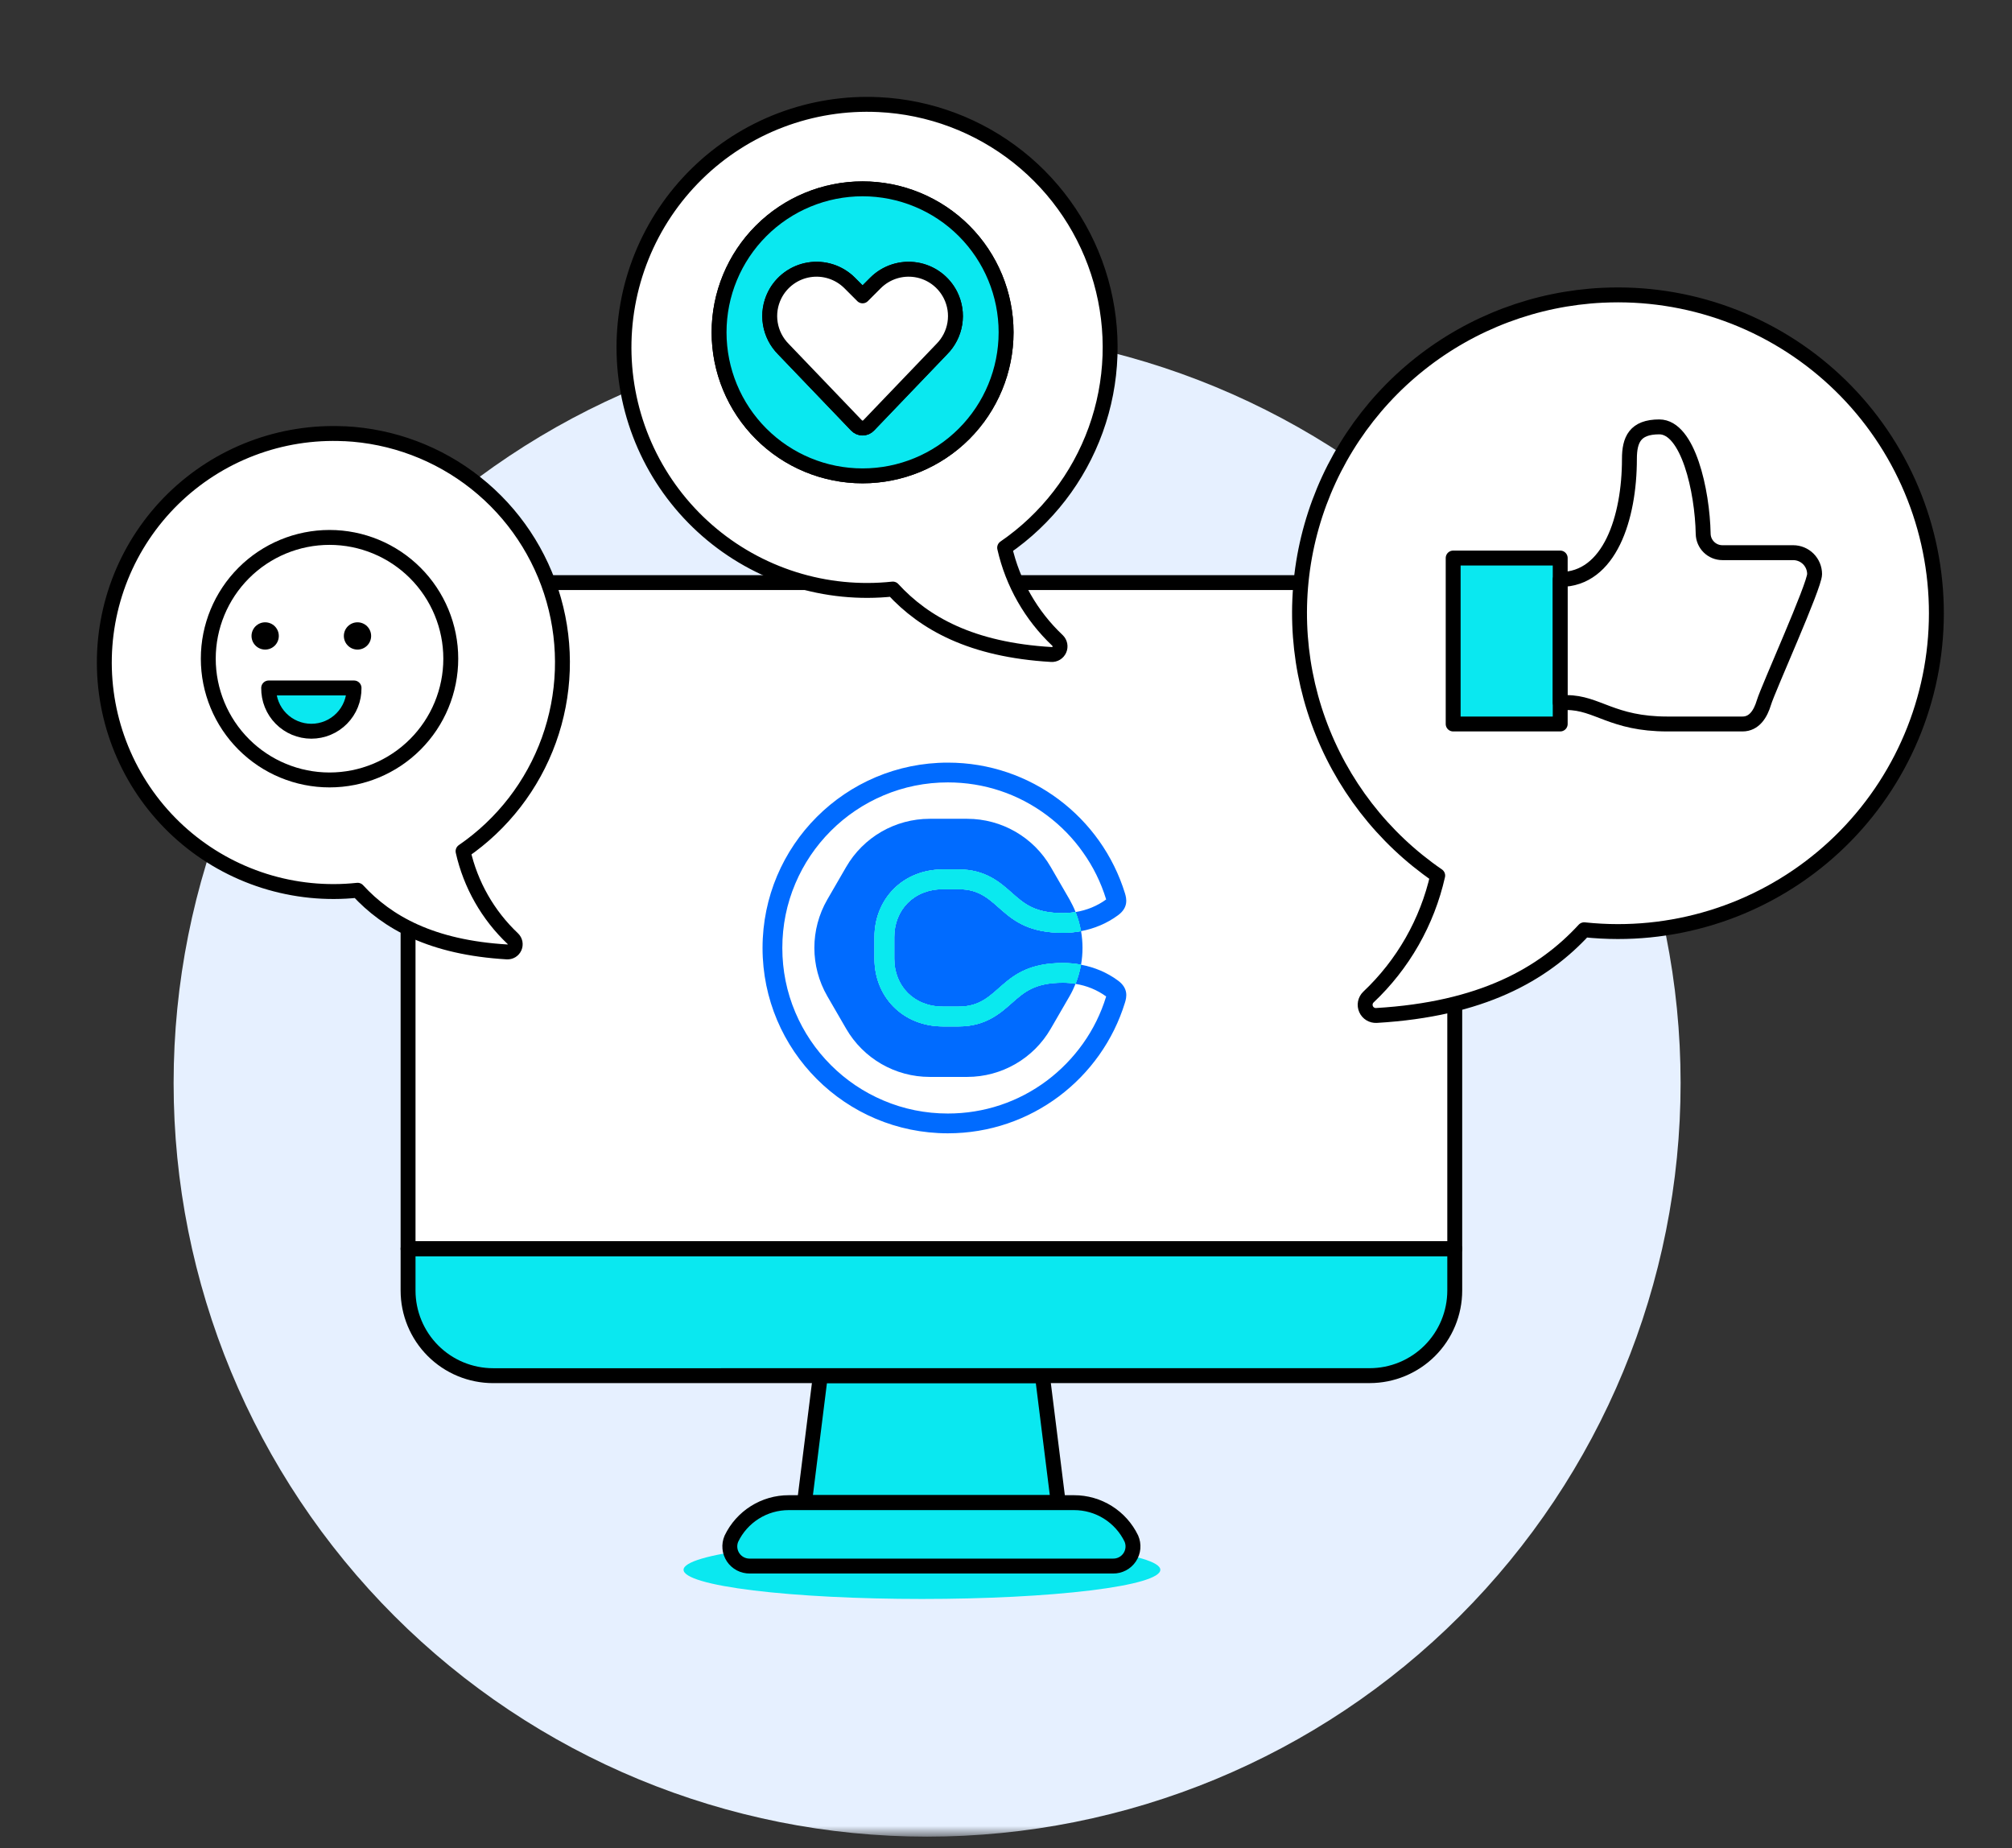 <svg width="135" height="124" viewBox="0 0 135 124" fill="none" xmlns="http://www.w3.org/2000/svg">
<rect x="0" y="0" width="135" height="124" fill="#333333" stroke="none"/>
<mask id="mask0" mask-type="alpha" maskUnits="userSpaceOnUse" x="0" y="0" width="135" height="124">
<rect width="134.819" height="123.197" fill="#C4C4C4"/>
</mask>
<g mask="url(#mask0)">
<path d="M11.649 72.666C11.649 86.075 16.976 98.934 26.457 108.415C35.939 117.897 48.798 123.223 62.207 123.223C75.615 123.223 88.475 117.897 97.956 108.415C107.437 98.934 112.764 86.075 112.764 72.666C112.764 59.257 107.437 46.398 97.956 36.917C88.475 27.435 75.615 22.109 62.207 22.109C48.798 22.109 35.939 27.435 26.457 36.917C16.976 46.398 11.649 59.257 11.649 72.666Z" fill="#E6F0FF"/>
<path d="M45.865 105.319C45.865 105.838 47.55 106.336 50.55 106.703C53.549 107.07 57.618 107.276 61.86 107.276C66.102 107.276 70.17 107.07 73.17 106.703C76.169 106.336 77.855 105.838 77.855 105.319C77.855 104.8 76.169 104.302 73.17 103.935C70.17 103.568 66.102 103.361 61.86 103.361C57.618 103.361 53.549 103.568 50.55 103.935C47.55 104.302 45.865 104.8 45.865 105.319Z" fill="#0AE8F0"/>
<path d="M97.61 44.613C97.61 43.148 97.028 41.742 95.991 40.706C94.955 39.669 93.549 39.087 92.083 39.087H32.913C31.445 39.088 30.038 39.671 29.001 40.709C27.963 41.747 27.38 43.154 27.38 44.622V83.78H97.61V44.613Z" fill="white"/>
<path d="M71.005 100.806H53.979L55.044 92.293H69.942L71.005 100.806Z" fill="#0AE8F0" stroke="black" stroke-linecap="round" stroke-linejoin="round"/>
<path d="M74.683 105.068H50.302C50.082 105.07 49.866 105.018 49.672 104.916C49.478 104.813 49.312 104.664 49.19 104.482C49.069 104.299 48.994 104.089 48.974 103.871C48.954 103.652 48.989 103.432 49.076 103.23C49.423 102.507 49.968 101.896 50.647 101.469C51.326 101.041 52.113 100.815 52.915 100.815H72.069C72.871 100.814 73.657 101.039 74.336 101.465C75.016 101.891 75.561 102.5 75.91 103.222C75.998 103.424 76.035 103.645 76.016 103.865C75.996 104.085 75.922 104.296 75.8 104.48C75.678 104.663 75.512 104.814 75.317 104.916C75.121 105.019 74.903 105.071 74.683 105.068Z" fill="#0AE8F0" stroke="black" stroke-linecap="round" stroke-linejoin="round"/>
<path d="M91.9 92.293C93.414 92.293 94.866 91.691 95.937 90.621C97.007 89.551 97.609 88.099 97.61 86.585V83.78H27.38V86.585C27.38 87.335 27.528 88.077 27.815 88.77C28.102 89.463 28.523 90.093 29.053 90.623C29.583 91.153 30.213 91.574 30.906 91.861C31.599 92.147 32.341 92.295 33.091 92.295L91.9 92.293Z" fill="#0AE8F0" stroke="black" stroke-linecap="round" stroke-linejoin="round"/>
<path d="M97.61 44.613C97.61 43.148 97.028 41.742 95.991 40.706C94.955 39.669 93.549 39.087 92.083 39.087H32.913C31.445 39.088 30.038 39.671 29.001 40.709C27.963 41.747 27.38 43.154 27.38 44.622V83.78H97.61V44.613Z" stroke="black" stroke-linecap="round" stroke-linejoin="round"/>
<path d="M67.897 67.29C67.108 67.99 66.124 68.863 64.332 68.863H63.264C61.969 68.863 60.795 68.394 59.95 67.54C59.129 66.709 58.674 65.567 58.674 64.328V62.866C58.674 61.627 59.129 60.49 59.95 59.654C60.791 58.8 61.969 58.331 63.264 58.331H64.332C66.124 58.331 67.108 59.204 67.897 59.905C68.718 60.629 69.424 61.26 71.308 61.26C71.601 61.26 71.889 61.237 72.167 61.191C72.167 61.186 72.162 61.181 72.162 61.172C72.051 60.893 71.916 60.62 71.768 60.355L70.505 58.173C69.35 56.168 67.21 54.934 64.898 54.934H62.378C60.066 54.934 57.927 56.168 56.771 58.173L55.508 60.355C54.353 62.36 54.353 64.825 55.508 66.83L56.771 69.012C57.927 71.017 60.066 72.251 62.378 72.251H64.898C67.21 72.251 69.35 71.017 70.505 69.012L71.768 66.83C71.921 66.566 72.051 66.292 72.162 66.018C72.162 66.013 72.167 66.008 72.167 65.999C71.889 65.953 71.601 65.93 71.308 65.93C69.424 65.934 68.718 66.561 67.897 67.29Z" fill="#006BFF"/>
<path d="M64.334 59.658H63.267C61.299 59.658 60.004 61.065 60.004 62.866V64.328C60.004 66.129 61.299 67.535 63.267 67.535H64.334C67.203 67.535 66.98 64.611 71.311 64.611C71.724 64.611 72.137 64.648 72.536 64.722C72.666 63.98 72.666 63.219 72.536 62.471C72.137 62.545 71.728 62.583 71.311 62.583C66.975 62.583 67.203 59.658 64.334 59.658Z" fill="#006BFF"/>
<path d="M75.018 65.79C74.28 65.243 73.43 64.89 72.53 64.723C72.53 64.732 72.525 64.737 72.525 64.746C72.446 65.173 72.326 65.596 72.163 66.009C72.924 66.129 73.621 66.417 74.219 66.853C74.219 66.858 74.215 66.867 74.215 66.872C73.871 67.991 73.352 69.049 72.669 70.01C71.996 70.957 71.184 71.792 70.255 72.493C68.325 73.941 66.022 74.707 63.599 74.707C62.1 74.707 60.643 74.415 59.278 73.834C57.955 73.273 56.767 72.475 55.746 71.453C54.725 70.432 53.926 69.244 53.365 67.921C52.785 66.552 52.492 65.099 52.492 63.6C52.492 62.1 52.785 60.643 53.365 59.278C53.926 57.956 54.725 56.767 55.746 55.746C56.767 54.725 57.955 53.927 59.278 53.365C60.647 52.785 62.1 52.492 63.599 52.492C66.022 52.492 68.325 53.258 70.255 54.706C71.184 55.403 72.001 56.238 72.669 57.19C73.352 58.15 73.871 59.204 74.215 60.327C74.215 60.337 74.219 60.341 74.219 60.346C73.621 60.782 72.92 61.07 72.163 61.191C72.326 61.599 72.446 62.022 72.525 62.453C72.525 62.458 72.525 62.467 72.53 62.472C73.43 62.305 74.28 61.947 75.018 61.404C75.728 60.88 75.589 60.286 75.482 59.933C73.918 54.855 69.188 51.165 63.599 51.165C56.734 51.165 51.165 56.73 51.165 63.6C51.165 70.469 56.73 76.035 63.599 76.035C69.193 76.035 73.922 72.344 75.482 67.267C75.593 66.909 75.728 66.315 75.018 65.79Z" fill="#006BFF"/>
<path d="M72.17 61.191C71.891 61.237 71.603 61.26 71.311 61.26C69.427 61.26 68.716 60.633 67.899 59.905C67.11 59.204 66.126 58.331 64.335 58.331H63.267C61.972 58.331 60.798 58.8 59.953 59.654C59.131 60.485 58.676 61.627 58.676 62.866V64.328C58.676 65.568 59.131 66.705 59.953 67.54C60.793 68.394 61.972 68.863 63.267 68.863H64.335C66.126 68.863 67.11 67.99 67.899 67.29C68.721 66.566 69.427 65.934 71.311 65.934C71.603 65.934 71.891 65.957 72.17 66.004C72.332 65.595 72.453 65.173 72.532 64.741C72.532 64.732 72.536 64.727 72.536 64.718C72.137 64.644 71.729 64.607 71.311 64.607C66.98 64.607 67.203 67.531 64.335 67.531H63.267C61.299 67.531 60.004 66.125 60.004 64.324V62.866C60.004 61.065 61.299 59.659 63.267 59.659H64.335C67.203 59.659 66.98 62.583 71.311 62.583C71.724 62.583 72.137 62.546 72.536 62.472C72.536 62.467 72.536 62.458 72.532 62.453C72.453 62.021 72.332 61.599 72.17 61.191Z" fill="#0AE9EF"/>
<path d="M72.17 61.191C71.891 61.237 71.603 61.26 71.311 61.26C69.427 61.26 68.716 60.633 67.899 59.905C67.11 59.204 66.126 58.331 64.335 58.331H63.267C61.972 58.331 60.798 58.8 59.953 59.654C59.131 60.485 58.676 61.627 58.676 62.866V64.328C58.676 65.568 59.131 66.705 59.953 67.54C60.793 68.394 61.972 68.863 63.267 68.863H64.335C66.126 68.863 67.11 67.99 67.899 67.29C68.721 66.566 69.427 65.934 71.311 65.934C71.603 65.934 71.891 65.957 72.17 66.004C72.332 65.595 72.453 65.173 72.532 64.741C72.532 64.732 72.536 64.727 72.536 64.718C72.137 64.644 71.729 64.607 71.311 64.607C66.98 64.607 67.203 67.531 64.335 67.531H63.267C61.299 67.531 60.004 66.125 60.004 64.324V62.866C60.004 61.065 61.299 59.659 63.267 59.659H64.335C67.203 59.659 66.98 62.583 71.311 62.583C71.724 62.583 72.137 62.546 72.536 62.472C72.536 62.467 72.536 62.458 72.532 62.453C72.453 62.021 72.332 61.599 72.17 61.191Z" fill="#0AE9EF"/>
<path d="M23.117 29.097C26.329 29.252 29.412 30.412 31.931 32.412C34.45 34.412 36.277 37.153 37.155 40.247C38.034 43.341 37.919 46.633 36.828 49.658C35.736 52.683 33.722 55.29 31.07 57.11C31.575 59.355 32.738 61.399 34.411 62.979C34.487 63.052 34.539 63.147 34.56 63.251C34.58 63.354 34.568 63.462 34.526 63.559C34.483 63.655 34.412 63.737 34.322 63.792C34.231 63.846 34.126 63.872 34.021 63.865C28.962 63.566 25.989 61.895 23.996 59.728C21.89 59.953 19.76 59.739 17.74 59.102C15.721 58.464 13.854 57.416 12.259 56.023C10.664 54.63 9.373 52.922 8.47 51.006C7.566 49.091 7.067 47.009 7.006 44.892C6.945 42.775 7.323 40.668 8.114 38.703C8.906 36.739 10.096 34.959 11.608 33.476C13.121 31.994 14.923 30.839 16.903 30.086C18.883 29.333 20.997 28.998 23.112 29.101L23.117 29.097Z" fill="white" stroke="black" stroke-linecap="round" stroke-linejoin="round"/>
<path d="M13.975 44.191C13.975 46.349 14.832 48.419 16.358 49.944C17.883 51.47 19.953 52.327 22.11 52.327C24.268 52.327 26.337 51.47 27.863 49.944C29.389 48.419 30.246 46.349 30.246 44.191C30.246 42.034 29.389 39.965 27.863 38.439C26.337 36.913 24.268 36.056 22.11 36.056C19.953 36.056 17.883 36.913 16.358 38.439C14.832 39.965 13.975 42.034 13.975 44.191Z" fill="white" stroke="black" stroke-linecap="round" stroke-linejoin="round"/>
<path d="M23.072 42.666C23.072 42.909 23.168 43.142 23.34 43.313C23.512 43.485 23.744 43.581 23.987 43.581C24.23 43.581 24.463 43.485 24.634 43.313C24.806 43.142 24.902 42.909 24.902 42.666C24.902 42.424 24.806 42.191 24.634 42.019C24.463 41.848 24.23 41.751 23.987 41.751C23.744 41.751 23.512 41.848 23.34 42.019C23.168 42.191 23.072 42.424 23.072 42.666Z" fill="black"/>
<path d="M16.877 42.666C16.877 42.909 16.973 43.142 17.145 43.313C17.317 43.485 17.549 43.581 17.792 43.581C18.035 43.581 18.268 43.485 18.439 43.313C18.611 43.142 18.707 42.909 18.707 42.666C18.707 42.424 18.611 42.191 18.439 42.019C18.268 41.848 18.035 41.751 17.792 41.751C17.549 41.751 17.317 41.848 17.145 42.019C16.973 42.191 16.877 42.424 16.877 42.666Z" fill="black"/>
<path d="M23.755 46.156C23.76 46.536 23.689 46.912 23.548 47.264C23.406 47.616 23.196 47.936 22.929 48.206C22.663 48.476 22.346 48.691 21.996 48.837C21.646 48.983 21.27 49.059 20.891 49.059C20.511 49.059 20.136 48.983 19.786 48.837C19.436 48.691 19.118 48.476 18.852 48.206C18.585 47.936 18.375 47.616 18.234 47.264C18.092 46.912 18.022 46.536 18.027 46.156H23.755Z" fill="#0AE8F0" stroke="black" stroke-linecap="round" stroke-linejoin="round"/>
<path d="M107.521 19.809C103.055 20.024 98.77 21.635 95.269 24.415C91.768 27.195 89.228 31.004 88.006 35.304C86.785 39.605 86.945 44.181 88.463 48.386C89.98 52.591 92.779 56.213 96.466 58.743C95.762 61.863 94.143 64.702 91.816 66.897C91.711 66.999 91.639 67.131 91.611 67.275C91.583 67.419 91.6 67.568 91.659 67.702C91.718 67.836 91.817 67.949 91.942 68.025C92.068 68.101 92.213 68.137 92.36 68.128C99.39 67.713 103.521 65.389 106.293 62.379C107.042 62.458 107.794 62.499 108.548 62.5C111.398 62.503 114.219 61.935 116.846 60.831C119.473 59.726 121.853 58.107 123.845 56.069C125.836 54.03 127.4 51.614 128.443 48.962C129.486 46.309 129.989 43.475 129.92 40.626C129.851 37.777 129.213 34.971 128.042 32.372C126.872 29.774 125.194 27.436 123.106 25.496C121.018 23.556 118.563 22.054 115.886 21.077C113.208 20.101 110.363 19.67 107.516 19.81L107.521 19.809Z" fill="white" stroke="black" stroke-linecap="round" stroke-linejoin="round"/>
<path d="M97.504 37.439H104.686V48.573H97.504V37.439Z" fill="#0AE8F0" stroke="black" stroke-linecap="round" stroke-linejoin="round"/>
<path d="M115.568 37.079C115.231 37.079 114.907 36.947 114.666 36.711C114.425 36.475 114.286 36.154 114.279 35.817C114.224 32.917 113.265 28.64 111.333 28.64C109.701 28.64 109.33 29.506 109.33 30.794C109.33 34.74 108.003 38.875 104.689 38.875V47.136H105.113C107.185 47.136 108.164 48.573 111.877 48.573H116.917C117.706 48.573 118.126 47.896 118.354 47.136C118.629 46.214 121.755 39.309 121.755 38.517C121.755 38.135 121.603 37.77 121.334 37.5C121.064 37.231 120.699 37.079 120.317 37.079H115.568Z" fill="white" stroke="black" stroke-linecap="round" stroke-linejoin="round"/>
<path d="M58.968 7.019C62.377 7.183 65.649 8.413 68.323 10.536C70.996 12.658 72.936 15.566 73.868 18.85C74.8 22.133 74.679 25.627 73.52 28.838C72.361 32.048 70.224 34.814 67.409 36.746C67.947 39.128 69.182 41.295 70.959 42.971C71.039 43.049 71.094 43.149 71.116 43.259C71.138 43.369 71.126 43.483 71.08 43.586C71.035 43.688 70.96 43.775 70.864 43.833C70.768 43.891 70.657 43.919 70.545 43.911C65.176 43.594 62.022 41.82 59.906 39.52C57.671 39.759 55.41 39.533 53.267 38.857C51.123 38.18 49.142 37.068 47.449 35.589C45.756 34.111 44.386 32.298 43.427 30.266C42.468 28.233 41.939 26.023 41.874 23.777C41.809 21.53 42.21 19.294 43.05 17.209C43.891 15.124 45.153 13.236 46.759 11.662C48.364 10.088 50.277 8.864 52.378 8.065C54.479 7.266 56.723 6.91 58.968 7.019Z" fill="white" stroke="black" stroke-linecap="round" stroke-linejoin="round"/>
<path d="M48.248 22.297C48.248 24.851 49.263 27.3 51.069 29.106C52.874 30.912 55.323 31.926 57.877 31.926C60.431 31.926 62.88 30.912 64.686 29.106C66.491 27.3 67.506 24.851 67.506 22.297C67.506 19.744 66.491 17.295 64.686 15.489C62.88 13.683 60.431 12.669 57.877 12.669C55.323 12.669 52.874 13.683 51.069 15.489C49.263 17.295 48.248 19.744 48.248 22.297Z" fill="#0AE8F0" stroke="black" stroke-linecap="round" stroke-linejoin="round"/>
<path d="M48.248 22.297C48.248 24.851 49.263 27.3 51.069 29.106C52.874 30.912 55.323 31.926 57.877 31.926C60.431 31.926 62.88 30.912 64.686 29.106C66.491 27.3 67.506 24.851 67.506 22.297C67.506 19.744 66.491 17.295 64.686 15.489C62.88 13.683 60.431 12.669 57.877 12.669C55.323 12.669 52.874 13.683 51.069 15.489C49.263 17.295 48.248 19.744 48.248 22.297Z" fill="#0AE8F0" stroke="black" stroke-linecap="round" stroke-linejoin="round"/>
<path d="M57.468 28.541C57.52 28.596 57.584 28.64 57.654 28.671C57.724 28.701 57.8 28.717 57.877 28.717C57.953 28.717 58.029 28.701 58.1 28.671C58.17 28.64 58.233 28.596 58.286 28.541L63.187 23.426C63.653 22.959 63.961 22.358 64.067 21.707C64.173 21.057 64.071 20.389 63.776 19.799C63.553 19.354 63.228 18.968 62.827 18.673C62.426 18.378 61.96 18.183 61.469 18.103C60.977 18.024 60.474 18.062 60 18.215C59.527 18.368 59.096 18.631 58.744 18.983L57.877 19.85L57.01 18.983C56.658 18.631 56.227 18.368 55.754 18.215C55.28 18.062 54.777 18.024 54.285 18.103C53.794 18.183 53.329 18.378 52.928 18.673C52.526 18.968 52.201 19.354 51.978 19.799C51.683 20.389 51.581 21.056 51.687 21.707C51.793 22.358 52.101 22.959 52.567 23.426L57.468 28.541Z" fill="#0AE8F0" stroke="black" stroke-linecap="round" stroke-linejoin="round"/>
<path d="M57.468 28.541C57.52 28.596 57.584 28.64 57.654 28.671C57.724 28.701 57.8 28.717 57.877 28.717C57.953 28.717 58.029 28.701 58.1 28.671C58.17 28.64 58.233 28.596 58.286 28.541L63.187 23.426C63.653 22.959 63.961 22.358 64.067 21.707C64.173 21.057 64.071 20.389 63.776 19.799C63.553 19.354 63.228 18.968 62.827 18.673C62.426 18.378 61.96 18.183 61.469 18.103C60.977 18.024 60.474 18.062 60 18.215C59.527 18.368 59.096 18.631 58.744 18.983L57.877 19.85L57.01 18.983C56.658 18.631 56.227 18.368 55.754 18.215C55.28 18.062 54.777 18.024 54.285 18.103C53.794 18.183 53.329 18.378 52.928 18.673C52.526 18.968 52.201 19.354 51.978 19.799C51.683 20.389 51.581 21.056 51.687 21.707C51.793 22.358 52.101 22.959 52.567 23.426L57.468 28.541Z" fill="white" stroke="black" stroke-linecap="round" stroke-linejoin="round"/>
</g>
</svg>
